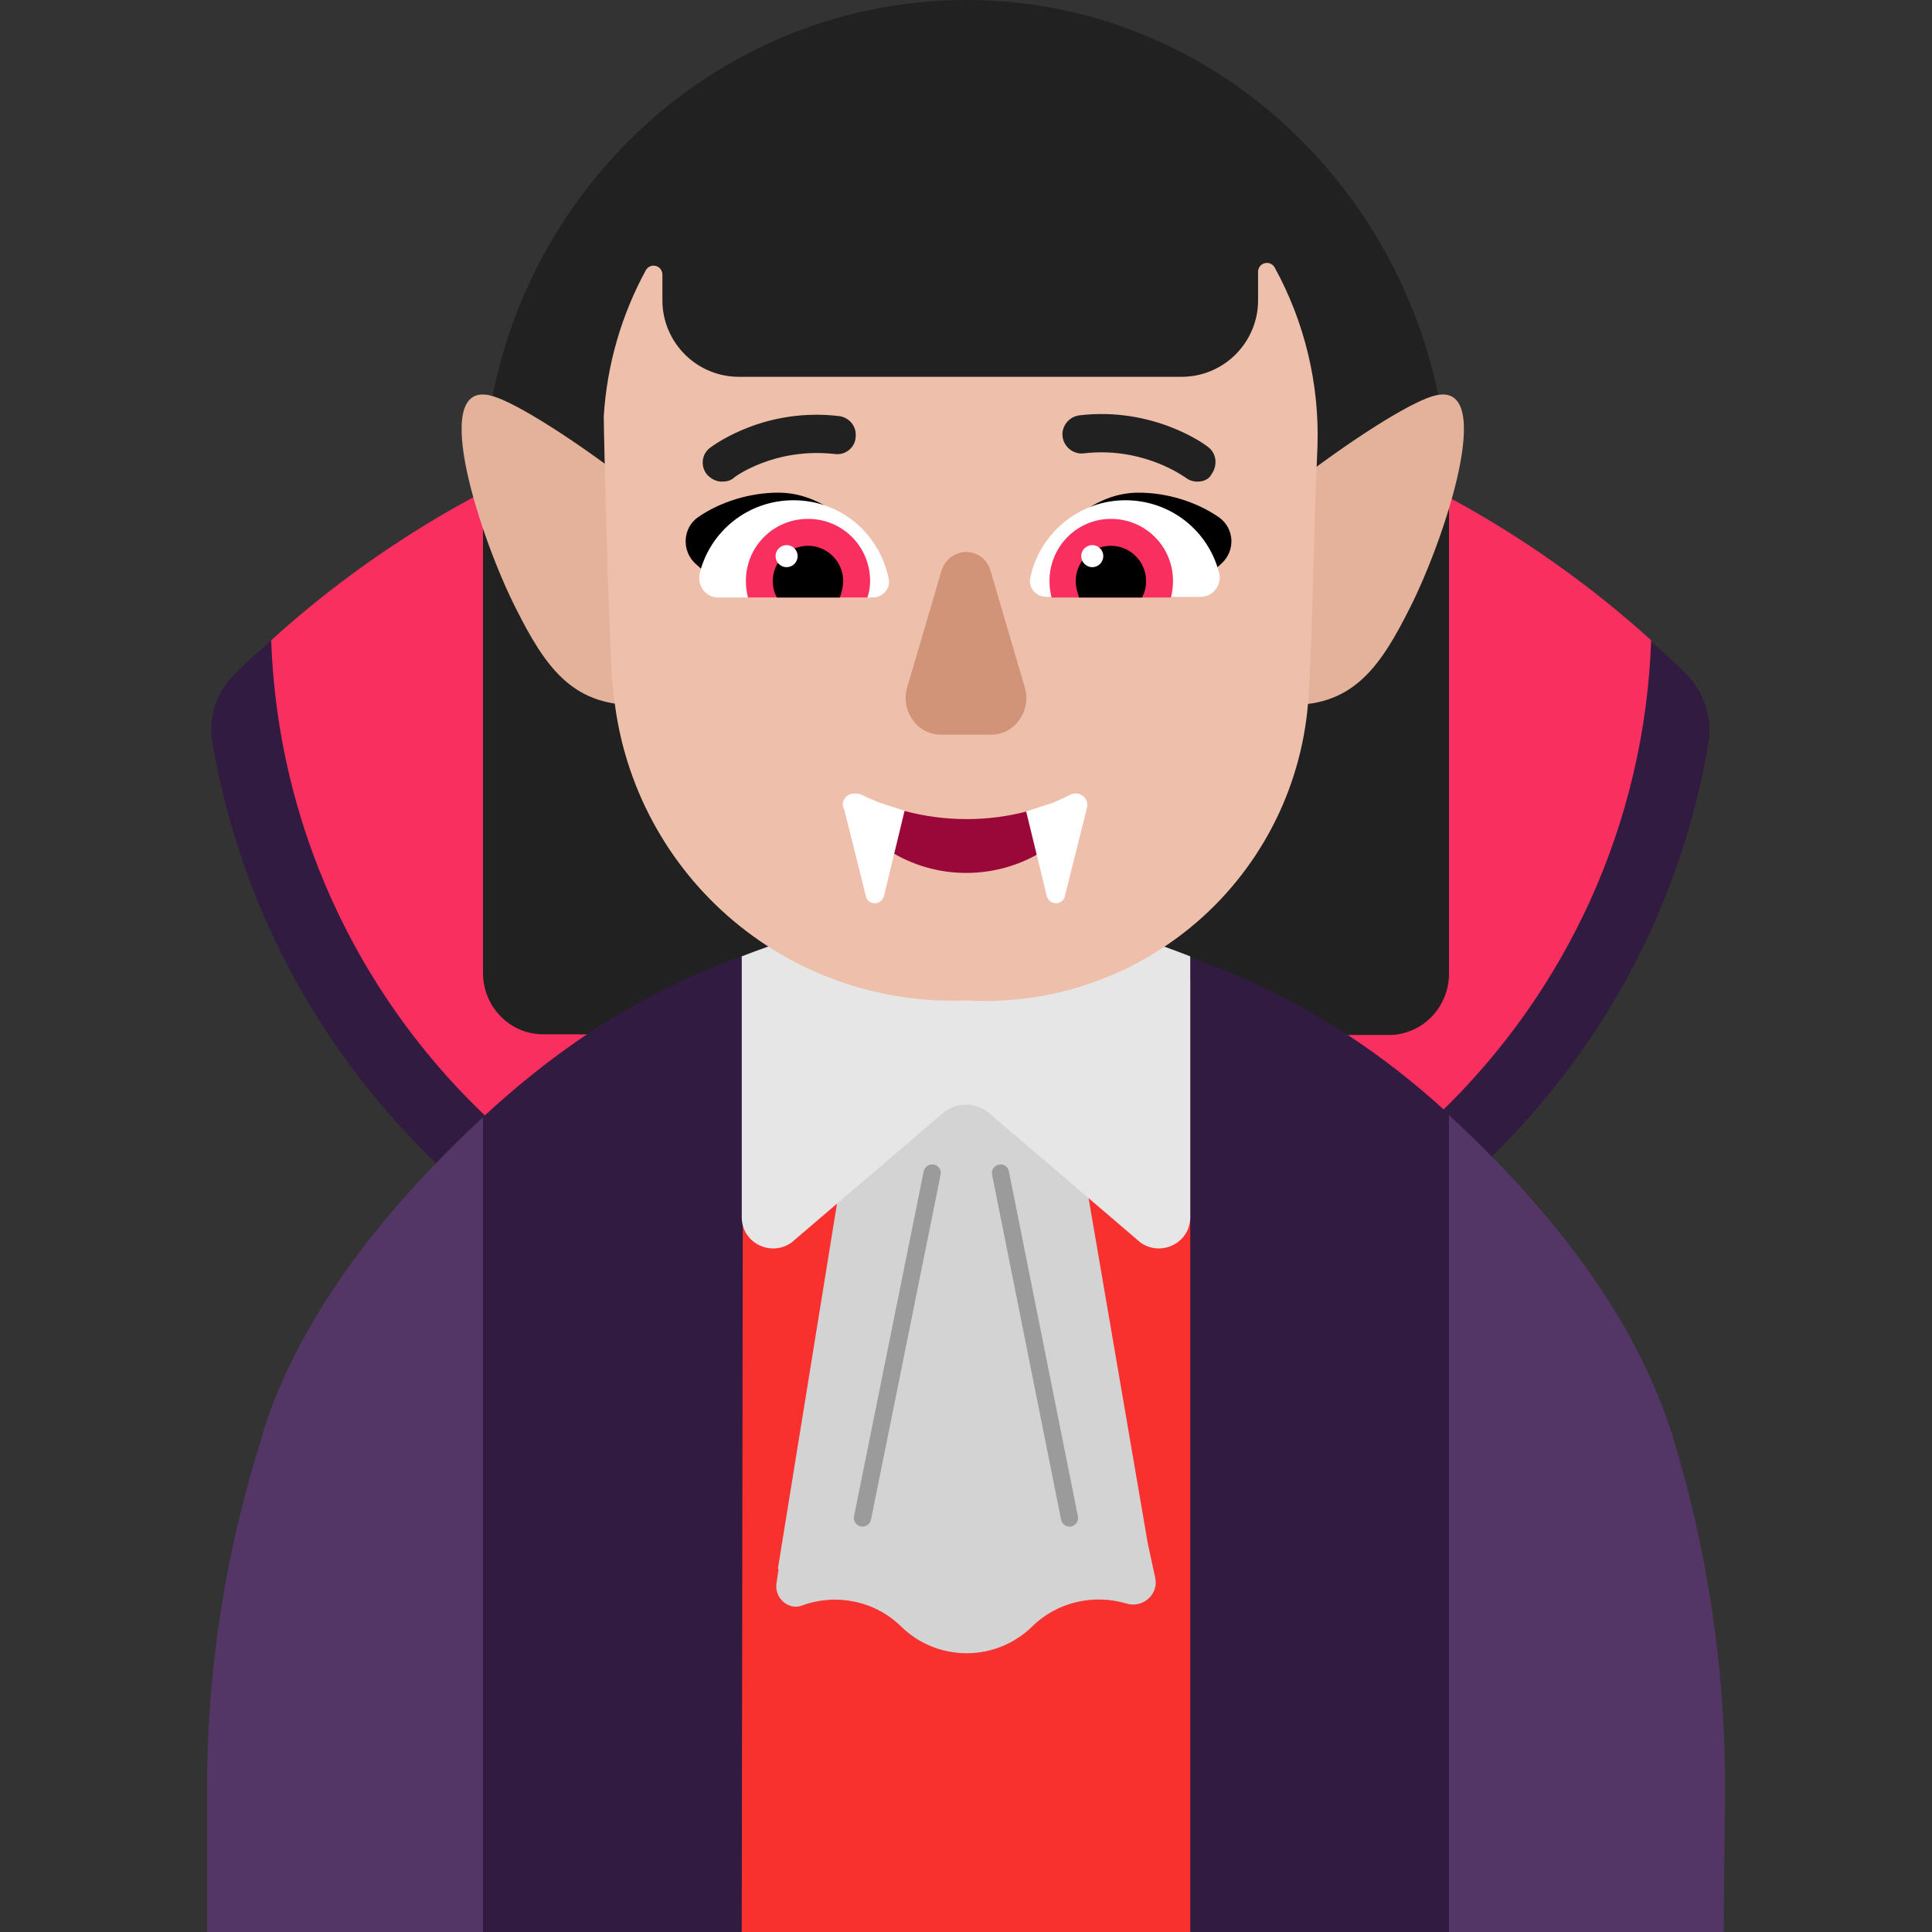 <svg viewBox="2 2 28 28" xmlns="http://www.w3.org/2000/svg">
<rect x="2" y="2" width="28" height="28" fill="#333333" stroke="none"/>
<path d="M15.92 8.43C11.82 8.43 8.1 9.09 5.4 11.77C5.14 12.03 5.01 12.4 5.08 12.77C5.47 15.06 6.58 17.17 8.28 18.82C10.34 20.81 13.06 21.91 15.92 21.91C18.78 21.91 21.5 20.81 23.56 18.82C25.26 17.18 26.37 15.07 26.76 12.77C26.82 12.41 26.7 12.03 26.44 11.77C23.74 9.09 20.02 8.43 15.92 8.43Z" fill="#321B41"/>
<path d="M15.93 7.43C12.086 7.43 8.573 8.883 5.93 11.279C6.12 16.64 10.524 20.93 15.93 20.93C21.335 20.93 25.74 16.64 25.93 11.279C23.277 8.883 19.774 7.43 15.93 7.43Z" fill="#F92F60"/>
<path d="M9 16.1C9 16.591 9.391 16.99 9.871 16.99L22.129 17C22.609 17 23 16.601 23 16.11V9.244C23 5.284 19.896 2.01 16.03 2C12.155 1.99 9 5.203 9 9.162V16.1Z" fill="#212121"/>
<path d="M15.94 15.33C13.18 15.33 10.93 16.4 9 18.19L8 24.095L9 30H12.75L16.012 29L19.25 30H23L24 24.075L23 18.15C21.09 16.38 18.68 15.33 15.94 15.33Z" fill="#321B41"/>
<path d="M15.632 19.025C15.646 18.957 15.602 18.891 15.535 18.878C15.467 18.864 15.401 18.908 15.387 18.975L14.377 23.975C14.364 24.043 14.408 24.109 14.475 24.122C14.543 24.136 14.609 24.092 14.623 24.025L15.632 19.025Z" fill="#9B9B9B"/>
<path d="M16.622 18.976C16.609 18.908 16.543 18.864 16.476 18.878C16.408 18.891 16.364 18.957 16.378 19.024L17.378 24.024C17.391 24.092 17.457 24.136 17.524 24.122C17.592 24.109 17.636 24.043 17.622 23.976L16.622 18.976Z" fill="#9B9B9B"/>
<path d="M12.954 16.32L15.801 20.71C15.893 20.85 16.107 20.85 16.199 20.71L19.076 16.33L19.25 16.2V30L12.75 30L12.77 16.19L12.954 16.32Z" fill="#F8312F"/>
<path d="M13.284 24.74H13.273L14.688 16H17.2L18.633 24.36L18.745 24.88C18.786 25.11 18.562 25.31 18.327 25.24C17.859 25.1 17.329 25.21 16.962 25.57C16.432 26.09 15.586 26.09 15.057 25.57C14.669 25.19 14.099 25.09 13.62 25.27C13.426 25.34 13.223 25.16 13.253 24.95L13.284 24.74Z" fill="#D3D3D3"/>
<path d="M13.469 20.01L15.666 18.13C15.858 17.97 16.142 17.97 16.334 18.13L18.531 20.01C18.835 20.22 19.25 20.01 19.25 19.64V15.86C18.248 15.47 17.144 15.16 16 15.16C14.856 15.16 13.762 15.47 12.75 15.86V19.64C12.75 20.01 13.165 20.22 13.469 20.01Z" fill="#E6E6E6"/>
<path d="M9.477 10.818C9.895 11.651 10.284 12.217 11.19 12.217L10.971 8.873C10.134 8.245 9.387 7.792 9.099 7.73C8.212 7.525 8.969 9.82 9.477 10.818Z" fill="#E4B29A"/>
<path d="M22.429 10.818C22.011 11.651 21.622 12.217 20.716 12.217L20.935 8.873C21.772 8.245 22.519 7.792 22.808 7.73C23.694 7.525 22.937 9.82 22.429 10.818Z" fill="#E4B29A"/>
<path d="M10.75 8.034C10.796 7.292 11.004 6.569 11.36 5.916C11.374 5.891 11.395 5.872 11.421 5.861C11.447 5.849 11.475 5.847 11.503 5.854C11.53 5.86 11.554 5.876 11.572 5.898C11.589 5.92 11.599 5.947 11.6 5.975V6.361C11.602 6.654 11.721 6.934 11.929 7.14C12.137 7.347 12.419 7.462 12.712 7.461H19.121C19.414 7.462 19.696 7.347 19.904 7.14C20.112 6.934 20.231 6.654 20.233 6.361V5.936C20.233 5.908 20.243 5.881 20.261 5.858C20.278 5.836 20.303 5.821 20.33 5.814C20.357 5.807 20.386 5.809 20.412 5.821C20.438 5.832 20.459 5.851 20.473 5.876C20.909 6.669 21.123 7.564 21.094 8.468C21.028 9.919 21.026 11.097 20.97 11.968C20.949 12.595 20.802 13.211 20.539 13.78C20.276 14.349 19.901 14.86 19.438 15.282C18.974 15.704 18.431 16.029 17.84 16.238C17.249 16.447 16.622 16.536 15.996 16.499C14.731 16.548 13.495 16.109 12.545 15.273C11.595 14.437 11.002 13.267 10.889 12.006C10.839 11.902 10.748 8.203 10.75 8.034Z" fill="#EEBFAA"/>
<path d="M13.28 9.14C13.86 9.14 14.33 9.54 14.63 9.99C14.424 10.051 14.223 10.109 14.024 10.166C13.538 10.305 13.067 10.44 12.57 10.61L12.08 10.17C11.88 9.99 11.89 9.66 12.11 9.5C12.44 9.27 12.87 9.14 13.28 9.14Z" fill="black"/>
<path d="M18.5 9.14C17.93 9.14 17.45 9.54 17.16 9.99C17.382 10.057 17.6 10.119 17.816 10.181C18.282 10.315 18.739 10.446 19.21 10.61L19.7 10.17C19.91 9.98 19.89 9.66 19.67 9.5C19.34 9.27 18.91 9.14 18.5 9.14Z" fill="black"/>
<path d="M12.14 10.31C12.29 9.7 12.84 9.25 13.5 9.25C14.19 9.25 14.75 9.74 14.88 10.39C14.91 10.53 14.79 10.66 14.65 10.66H12.41C12.23 10.66 12.1 10.49 12.14 10.31Z" fill="white"/>
<path d="M19.67 10.31C19.52 9.7 18.97 9.25 18.31 9.25C17.63 9.25 17.06 9.74 16.93 10.38C16.9 10.52 17.02 10.65 17.16 10.65H19.4C19.58 10.65 19.71 10.48 19.67 10.31Z" fill="white"/>
<path d="M19.18 8.92C19.23 8.96 19.29 8.98 19.35 8.98C19.44 8.98 19.52 8.95 19.56 8.87C19.65 8.74 19.63 8.57 19.51 8.48C19.48 8.45 18.72 7.89 17.64 8.02C17.49 8.04 17.38 8.18 17.4 8.33C17.42 8.48 17.56 8.59 17.71 8.57C18.502 8.479 19.062 8.843 19.163 8.909C19.174 8.916 19.18 8.92 19.18 8.92Z" fill="#212121"/>
<path d="M12.24 8.87C12.3 8.94 12.38 8.98 12.46 8.98C12.52 8.98 12.58 8.97 12.63 8.93C12.63 8.92 13.22 8.48 14.1 8.58C14.25 8.6 14.39 8.49 14.4 8.34C14.42 8.18 14.31 8.05 14.16 8.03C13.104 7.905 12.379 8.425 12.297 8.485C12.293 8.487 12.29 8.49 12.29 8.49C12.17 8.58 12.15 8.75 12.24 8.87Z" fill="#212121"/>
<path d="M12.81 10.42C12.81 9.92 13.21 9.52 13.71 9.52C14.21 9.52 14.61 9.92 14.61 10.42C14.61 10.5 14.6 10.58 14.57 10.66H12.84C12.82 10.58 12.81 10.5 12.81 10.42Z" fill="#F92F60"/>
<path d="M19 10.42C19 9.92 18.6 9.52 18.1 9.52C17.61 9.52 17.21 9.92 17.21 10.42C17.21 10.5 17.22 10.58 17.24 10.66H18.97C18.99 10.58 19 10.5 19 10.42Z" fill="#F92F60"/>
<path d="M13.71 9.91C13.99 9.91 14.22 10.14 14.22 10.42C14.22 10.5 14.2 10.58 14.17 10.66H13.26C13.22 10.59 13.2 10.51 13.2 10.42C13.2 10.14 13.43 9.91 13.71 9.91Z" fill="black"/>
<path d="M18.1 9.91C17.82 9.91 17.59 10.14 17.59 10.42C17.59 10.5 17.61 10.58 17.64 10.66H18.55C18.59 10.59 18.61 10.51 18.61 10.42C18.61 10.14 18.38 9.91 18.1 9.91Z" fill="black"/>
<path d="M13.56 10.06C13.56 10.148 13.488 10.22 13.4 10.22C13.312 10.22 13.24 10.148 13.24 10.06C13.24 9.972 13.312 9.9 13.4 9.9C13.488 9.9 13.56 9.972 13.56 10.06Z" fill="white"/>
<path d="M17.99 10.06C17.99 10.148 17.918 10.22 17.83 10.22C17.742 10.22 17.67 10.148 17.67 10.06C17.67 9.972 17.742 9.9 17.83 9.9C17.918 9.9 17.99 9.972 17.99 10.06Z" fill="white"/>
<path d="M15.643 10.277L15.149 11.957C15.045 12.297 15.292 12.648 15.634 12.648H16.366C16.708 12.648 16.955 12.297 16.851 11.957L16.357 10.277C16.252 9.908 15.758 9.908 15.643 10.277Z" fill="#D19479"/>
<path d="M14.959 14.373C15.266 14.549 15.623 14.651 15.999 14.651C16.374 14.651 16.724 14.556 17.025 14.387L17.203 14L16.872 13.762C16.601 13.833 16.31 13.871 16.01 13.871C15.697 13.871 15.394 13.829 15.109 13.753L14.8 14L14.959 14.373Z" fill="#990838"/>
<path d="M16.872 13.76L17.172 14.991C17.192 15.051 17.242 15.091 17.302 15.091C17.362 15.091 17.422 15.051 17.432 14.991L17.762 13.671L17.758 13.668C17.763 13.581 17.684 13.498 17.593 13.5C17.565 13.499 17.534 13.506 17.504 13.521C17.423 13.563 17.338 13.602 17.25 13.637L16.872 13.76Z" fill="white"/>
<path d="M14.55 14.991L14.236 13.734C14.165 13.621 14.277 13.482 14.398 13.502C14.43 13.498 14.463 13.504 14.495 13.521C14.578 13.562 14.663 13.6 14.75 13.634L15.11 13.75L14.81 14.991C14.79 15.051 14.74 15.091 14.68 15.091C14.62 15.091 14.56 15.051 14.55 14.991Z" fill="white"/>
<path d="M26.23 22.78C26.75 24.46 27.01 26.21 27 27.97L26.98 30H23V18.16C24.33 19.39 25.66 20.97 26.23 22.78Z" fill="#533566"/>
<path d="M5.8 22.81L5.82 22.73C6.39 20.95 7.7 19.4 9 18.19V30H5V27.93C5 26.19 5.27 24.47 5.8 22.81Z" fill="#533566"/>
<path d="M15.632 19.025C15.646 18.957 15.602 18.891 15.535 18.878C15.467 18.864 15.401 18.908 15.387 18.975L14.377 23.975C14.364 24.043 14.408 24.109 14.475 24.122C14.543 24.136 14.609 24.092 14.623 24.025L15.632 19.025Z" fill="#9B9B9B"/>
<path d="M16.622 18.976C16.609 18.908 16.543 18.864 16.476 18.878C16.408 18.891 16.364 18.957 16.378 19.024L17.378 24.024C17.391 24.092 17.457 24.136 17.524 24.122C17.592 24.109 17.636 24.043 17.622 23.976L16.622 18.976Z" fill="#9B9B9B"/>
</svg>
